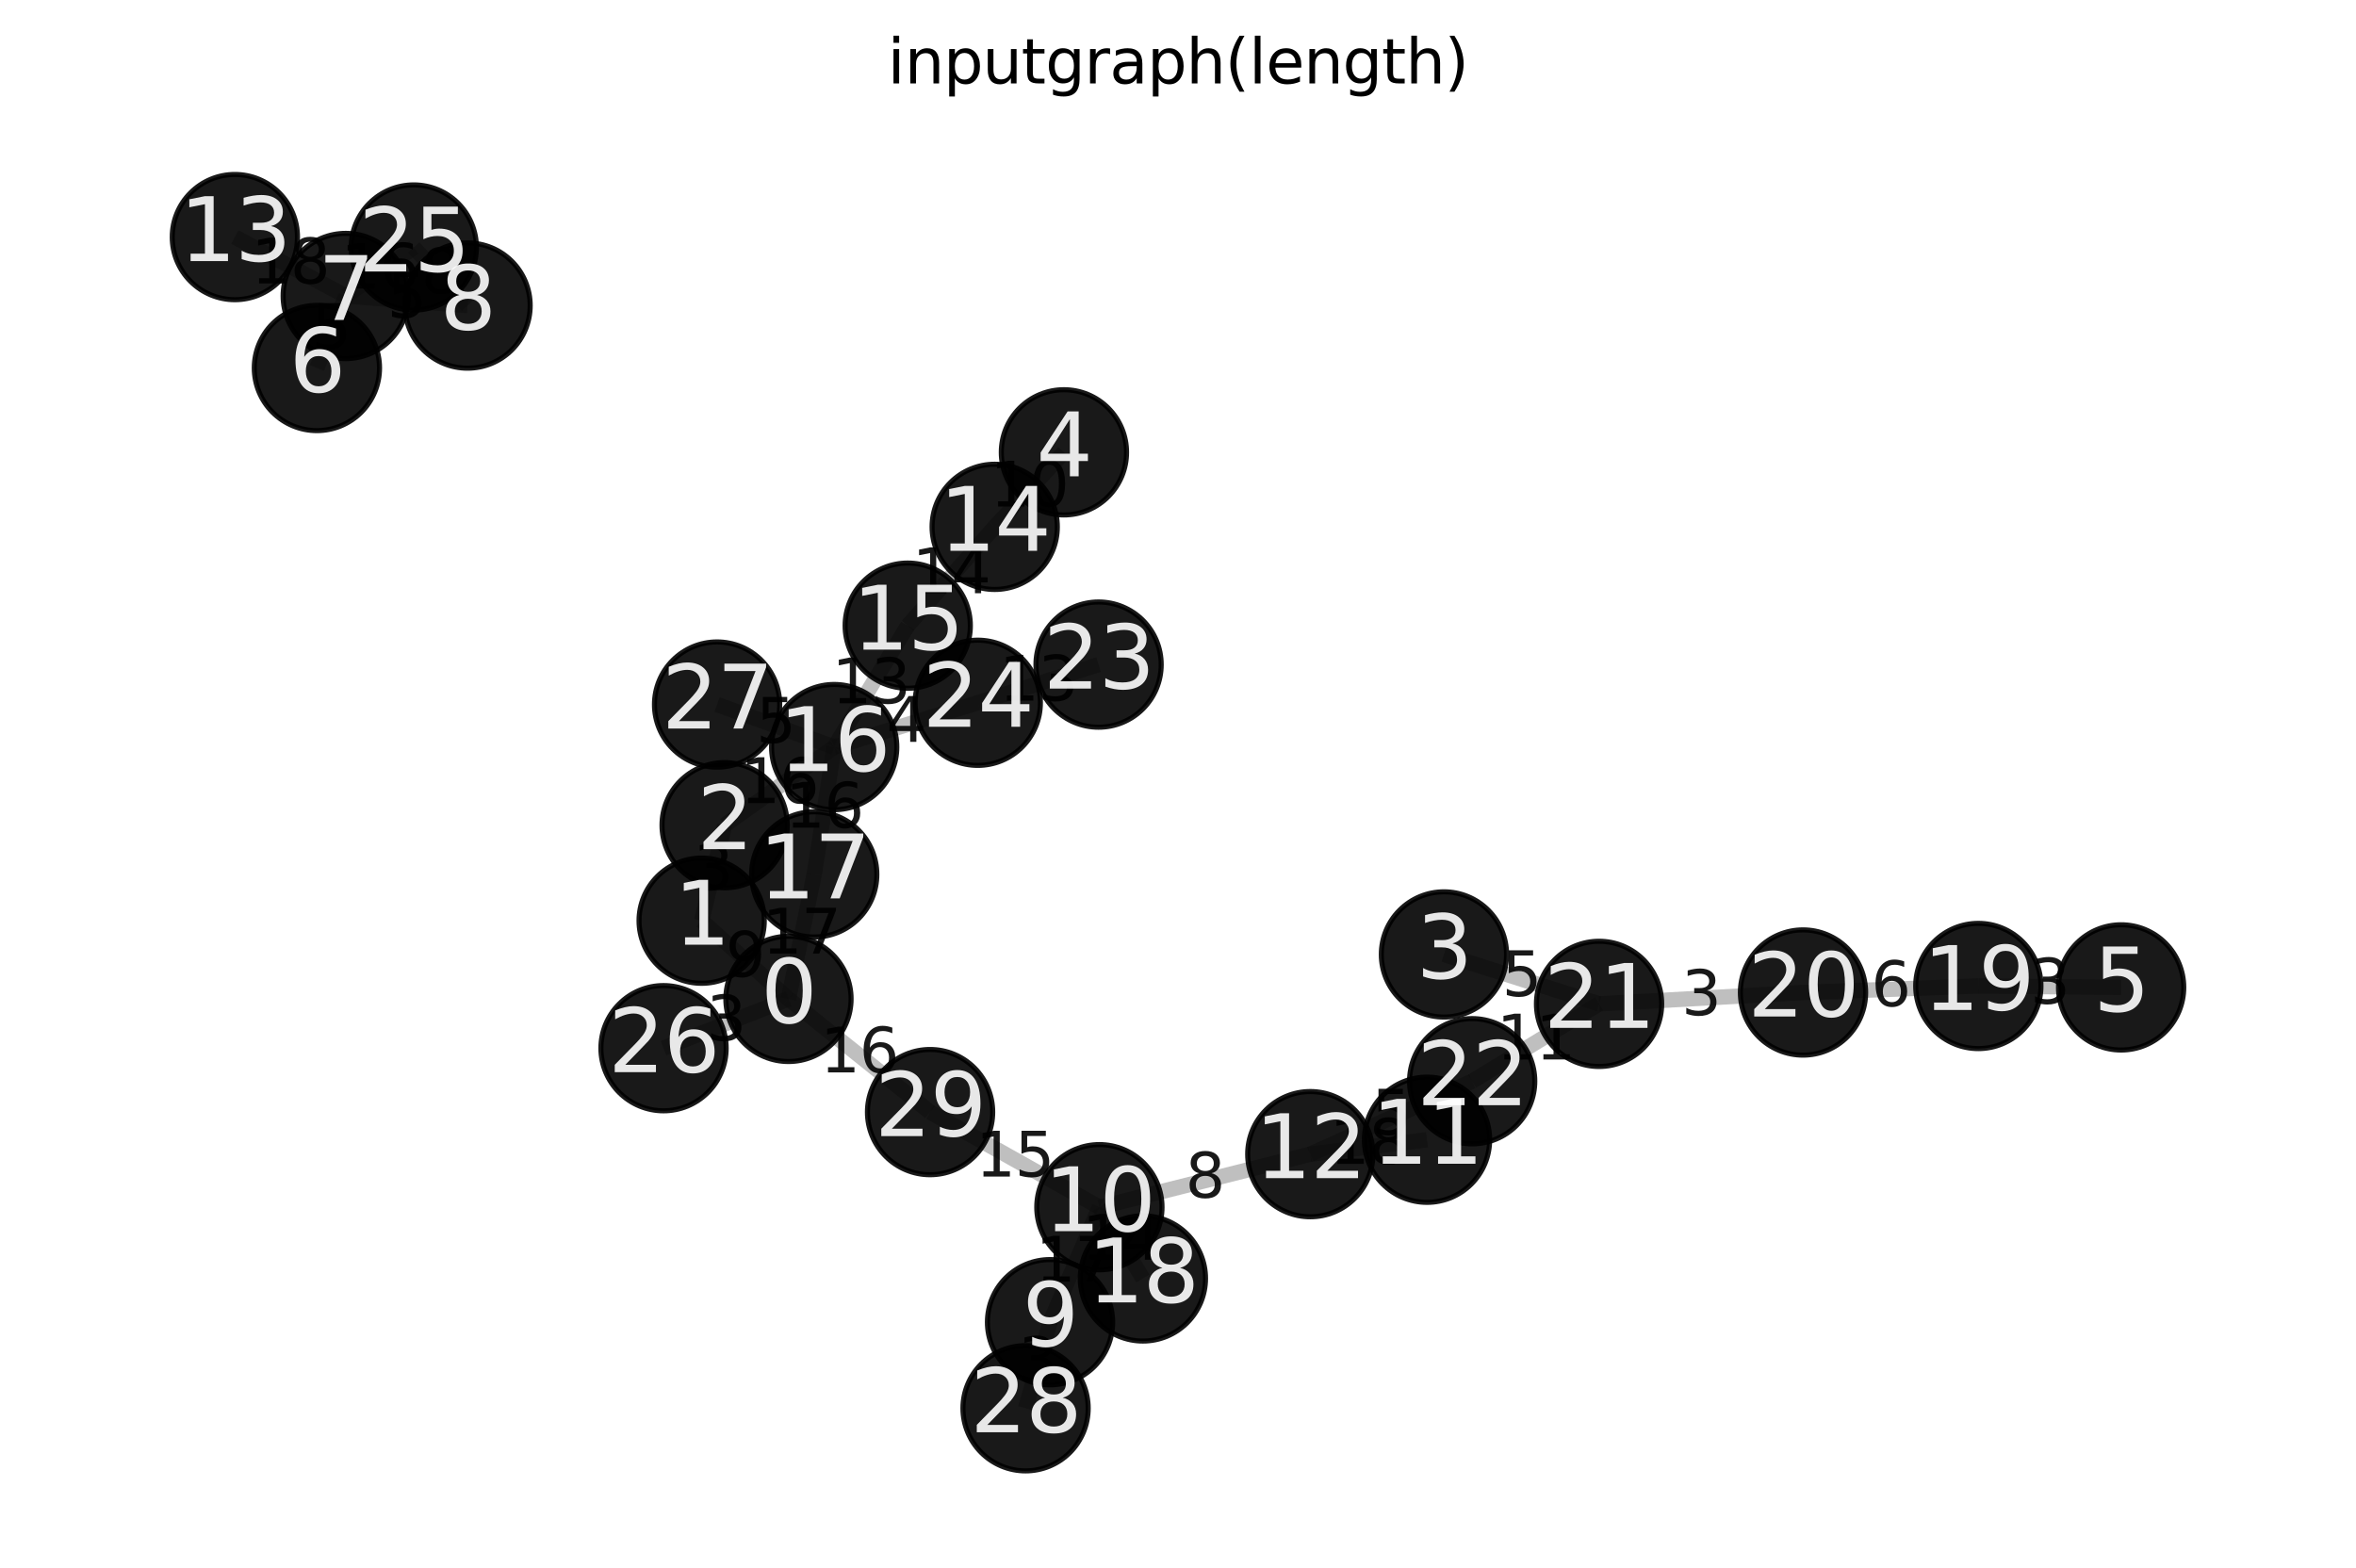 <?xml version="1.0" encoding="utf-8" standalone="no"?>
<!DOCTYPE svg PUBLIC "-//W3C//DTD SVG 1.1//EN"
  "http://www.w3.org/Graphics/SVG/1.1/DTD/svg11.dtd">
<svg xmlns:xlink="http://www.w3.org/1999/xlink" width="460.8pt" height="306.718pt" viewBox="0 0 460.8 306.718" xmlns="http://www.w3.org/2000/svg" version="1.1">
 <defs>
  <style type="text/css">*{stroke-linejoin: round; stroke-linecap: butt}</style>
 </defs>
 <g id="figure_1">
  <g id="patch_1">
   <path d="M 0 306.718 
L 460.8 306.718 
L 460.8 0 
L 0 0 
z
" style="fill: #ffffff"/>
  </g>
  <g id="axes_1">
   <g id="patch_2">
    <path d="M 7.2 299.518 
L 453.6 299.518 
L 453.6 22.318 
L 7.2 22.318 
z
" style="fill: #ffffff"/>
   </g>
   <g id="LineCollection_1">
    <path d="M 154.213 195.39 
L 137.235 180.091 
" clip-path="url(#pe2d3520a15)" style="fill: none; stroke: #808080; stroke-opacity: 0.5; stroke-width: 3"/>
    <path d="M 154.213 195.39 
L 181.909 217.533 
" clip-path="url(#pe2d3520a15)" style="fill: none; stroke: #808080; stroke-opacity: 0.5; stroke-width: 3"/>
    <path d="M 154.213 195.39 
L 159.249 171.038 
" clip-path="url(#pe2d3520a15)" style="fill: none; stroke: #808080; stroke-opacity: 0.5; stroke-width: 3"/>
    <path d="M 154.213 195.39 
L 129.778 205.031 
" clip-path="url(#pe2d3520a15)" style="fill: none; stroke: #808080; stroke-opacity: 0.5; stroke-width: 3"/>
    <path d="M 137.235 180.091 
L 141.728 161.411 
" clip-path="url(#pe2d3520a15)" style="fill: none; stroke: #808080; stroke-opacity: 0.5; stroke-width: 3"/>
    <path d="M 141.728 161.411 
L 163.153 146.131 
" clip-path="url(#pe2d3520a15)" style="fill: none; stroke: #808080; stroke-opacity: 0.5; stroke-width: 3"/>
    <path d="M 282.416 186.692 
L 312.754 196.362 
" clip-path="url(#pe2d3520a15)" style="fill: none; stroke: #808080; stroke-opacity: 0.5; stroke-width: 3"/>
    <path d="M 208.089 88.477 
L 194.55 103.054 
" clip-path="url(#pe2d3520a15)" style="fill: none; stroke: #808080; stroke-opacity: 0.5; stroke-width: 3"/>
    <path d="M 414.863 193.14 
L 386.932 192.863 
" clip-path="url(#pe2d3520a15)" style="fill: none; stroke: #808080; stroke-opacity: 0.5; stroke-width: 3"/>
    <path d="M 61.982 71.983 
L 67.624 57.895 
" clip-path="url(#pe2d3520a15)" style="fill: none; stroke: #808080; stroke-opacity: 0.5; stroke-width: 3"/>
    <path d="M 67.624 57.895 
L 91.449 59.77 
" clip-path="url(#pe2d3520a15)" style="fill: none; stroke: #808080; stroke-opacity: 0.5; stroke-width: 3"/>
    <path d="M 67.624 57.895 
L 45.937 46.373 
" clip-path="url(#pe2d3520a15)" style="fill: none; stroke: #808080; stroke-opacity: 0.5; stroke-width: 3"/>
    <path d="M 67.624 57.895 
L 80.93 48.414 
" clip-path="url(#pe2d3520a15)" style="fill: none; stroke: #808080; stroke-opacity: 0.5; stroke-width: 3"/>
    <path d="M 91.449 59.77 
L 80.93 48.414 
" clip-path="url(#pe2d3520a15)" style="fill: none; stroke: #808080; stroke-opacity: 0.5; stroke-width: 3"/>
    <path d="M 205.373 258.628 
L 215.025 236.134 
" clip-path="url(#pe2d3520a15)" style="fill: none; stroke: #808080; stroke-opacity: 0.5; stroke-width: 3"/>
    <path d="M 205.373 258.628 
L 200.586 275.464 
" clip-path="url(#pe2d3520a15)" style="fill: none; stroke: #808080; stroke-opacity: 0.5; stroke-width: 3"/>
    <path d="M 215.025 236.134 
L 181.909 217.533 
" clip-path="url(#pe2d3520a15)" style="fill: none; stroke: #808080; stroke-opacity: 0.5; stroke-width: 3"/>
    <path d="M 215.025 236.134 
L 256.277 225.759 
" clip-path="url(#pe2d3520a15)" style="fill: none; stroke: #808080; stroke-opacity: 0.5; stroke-width: 3"/>
    <path d="M 215.025 236.134 
L 223.535 250.066 
" clip-path="url(#pe2d3520a15)" style="fill: none; stroke: #808080; stroke-opacity: 0.5; stroke-width: 3"/>
    <path d="M 279.106 222.939 
L 256.277 225.759 
" clip-path="url(#pe2d3520a15)" style="fill: none; stroke: #808080; stroke-opacity: 0.5; stroke-width: 3"/>
    <path d="M 256.277 225.759 
L 287.933 211.493 
" clip-path="url(#pe2d3520a15)" style="fill: none; stroke: #808080; stroke-opacity: 0.5; stroke-width: 3"/>
    <path d="M 194.55 103.054 
L 177.54 122.383 
" clip-path="url(#pe2d3520a15)" style="fill: none; stroke: #808080; stroke-opacity: 0.5; stroke-width: 3"/>
    <path d="M 177.54 122.383 
L 163.153 146.131 
" clip-path="url(#pe2d3520a15)" style="fill: none; stroke: #808080; stroke-opacity: 0.5; stroke-width: 3"/>
    <path d="M 163.153 146.131 
L 159.249 171.038 
" clip-path="url(#pe2d3520a15)" style="fill: none; stroke: #808080; stroke-opacity: 0.5; stroke-width: 3"/>
    <path d="M 163.153 146.131 
L 191.238 137.468 
" clip-path="url(#pe2d3520a15)" style="fill: none; stroke: #808080; stroke-opacity: 0.5; stroke-width: 3"/>
    <path d="M 163.153 146.131 
L 140.252 137.812 
" clip-path="url(#pe2d3520a15)" style="fill: none; stroke: #808080; stroke-opacity: 0.5; stroke-width: 3"/>
    <path d="M 386.932 192.863 
L 352.643 194.139 
" clip-path="url(#pe2d3520a15)" style="fill: none; stroke: #808080; stroke-opacity: 0.5; stroke-width: 3"/>
    <path d="M 352.643 194.139 
L 312.754 196.362 
" clip-path="url(#pe2d3520a15)" style="fill: none; stroke: #808080; stroke-opacity: 0.5; stroke-width: 3"/>
    <path d="M 312.754 196.362 
L 287.933 211.493 
" clip-path="url(#pe2d3520a15)" style="fill: none; stroke: #808080; stroke-opacity: 0.5; stroke-width: 3"/>
    <path d="M 214.867 129.999 
L 191.238 137.468 
" clip-path="url(#pe2d3520a15)" style="fill: none; stroke: #808080; stroke-opacity: 0.5; stroke-width: 3"/>
   </g>
   <g id="text_1">
    <g id="patch_3">
     <path d="M 137.946 197.507 
L 153.501 197.507 
L 153.501 177.973 
L 137.946 177.973 
L 137.946 197.507 
z
" clip-path="url(#pe2d3520a15)" style="fill: none"/>
    </g>
    <g clip-path="url(#pe2d3520a15)">
     <!-- 9 -->
     <g style="opacity: 0.9" transform="translate(141.906 191.051) scale(0.12 -0.12)">
      <defs>
       <path id="DejaVuSans-39" d="M 703 97 
L 703 672 
Q 941 559 1184 500 
Q 1428 441 1663 441 
Q 2288 441 2617 861 
Q 2947 1281 2994 2138 
Q 2813 1869 2534 1725 
Q 2256 1581 1919 1581 
Q 1219 1581 811 2004 
Q 403 2428 403 3163 
Q 403 3881 828 4315 
Q 1253 4750 1959 4750 
Q 2769 4750 3195 4129 
Q 3622 3509 3622 2328 
Q 3622 1225 3098 567 
Q 2575 -91 1691 -91 
Q 1453 -91 1209 -44 
Q 966 3 703 97 
z
M 1959 2075 
Q 2384 2075 2632 2365 
Q 2881 2656 2881 3163 
Q 2881 3666 2632 3958 
Q 2384 4250 1959 4250 
Q 1534 4250 1286 3958 
Q 1038 3666 1038 3163 
Q 1038 2656 1286 2365 
Q 1534 2075 1959 2075 
z
" transform="scale(0.016)"/>
      </defs>
      <use xlink:href="#DejaVuSans-39"/>
     </g>
    </g>
   </g>
   <g id="text_2">
    <g id="patch_4">
     <path d="M 156.466 216.228 
L 179.656 216.228 
L 179.656 196.694 
L 156.466 196.694 
L 156.466 216.228 
z
" clip-path="url(#pe2d3520a15)" style="fill: none"/>
    </g>
    <g clip-path="url(#pe2d3520a15)">
     <!-- 16 -->
     <g style="opacity: 0.9" transform="translate(160.426 209.772) scale(0.12 -0.12)">
      <defs>
       <path id="DejaVuSans-31" d="M 794 531 
L 1825 531 
L 1825 4091 
L 703 3866 
L 703 4441 
L 1819 4666 
L 2450 4666 
L 2450 531 
L 3481 531 
L 3481 0 
L 794 0 
L 794 531 
z
" transform="scale(0.016)"/>
       <path id="DejaVuSans-36" d="M 2113 2584 
Q 1688 2584 1439 2293 
Q 1191 2003 1191 1497 
Q 1191 994 1439 701 
Q 1688 409 2113 409 
Q 2538 409 2786 701 
Q 3034 994 3034 1497 
Q 3034 2003 2786 2293 
Q 2538 2584 2113 2584 
z
M 3366 4563 
L 3366 3988 
Q 3128 4100 2886 4159 
Q 2644 4219 2406 4219 
Q 1781 4219 1451 3797 
Q 1122 3375 1075 2522 
Q 1259 2794 1537 2939 
Q 1816 3084 2150 3084 
Q 2853 3084 3261 2657 
Q 3669 2231 3669 1497 
Q 3669 778 3244 343 
Q 2819 -91 2113 -91 
Q 1303 -91 875 529 
Q 447 1150 447 2328 
Q 447 3434 972 4092 
Q 1497 4750 2381 4750 
Q 2619 4750 2861 4703 
Q 3103 4656 3366 4563 
z
" transform="scale(0.016)"/>
      </defs>
      <use xlink:href="#DejaVuSans-31"/>
      <use xlink:href="#DejaVuSans-36" x="63.623"/>
     </g>
    </g>
   </g>
   <g id="text_3">
    <g id="patch_5">
     <path d="M 145.136 192.981 
L 168.326 192.981 
L 168.326 173.447 
L 145.136 173.447 
L 145.136 192.981 
z
" clip-path="url(#pe2d3520a15)" style="fill: none"/>
    </g>
    <g clip-path="url(#pe2d3520a15)">
     <!-- 17 -->
     <g style="opacity: 0.9" transform="translate(149.096 186.525) scale(0.12 -0.12)">
      <defs>
       <path id="DejaVuSans-37" d="M 525 4666 
L 3525 4666 
L 3525 4397 
L 1831 0 
L 1172 0 
L 2766 4134 
L 525 4134 
L 525 4666 
z
" transform="scale(0.016)"/>
      </defs>
      <use xlink:href="#DejaVuSans-31"/>
      <use xlink:href="#DejaVuSans-37" x="63.623"/>
     </g>
    </g>
   </g>
   <g id="text_4">
    <g id="patch_6">
     <path d="M 134.218 209.977 
L 149.773 209.977 
L 149.773 190.443 
L 134.218 190.443 
L 134.218 209.977 
z
" clip-path="url(#pe2d3520a15)" style="fill: none"/>
    </g>
    <g clip-path="url(#pe2d3520a15)">
     <!-- 3 -->
     <g style="opacity: 0.9" transform="translate(138.178 203.521) scale(0.12 -0.12)">
      <defs>
       <path id="DejaVuSans-33" d="M 2597 2516 
Q 3050 2419 3304 2112 
Q 3559 1806 3559 1356 
Q 3559 666 3084 287 
Q 2609 -91 1734 -91 
Q 1441 -91 1130 -33 
Q 819 25 488 141 
L 488 750 
Q 750 597 1062 519 
Q 1375 441 1716 441 
Q 2309 441 2620 675 
Q 2931 909 2931 1356 
Q 2931 1769 2642 2001 
Q 2353 2234 1838 2234 
L 1294 2234 
L 1294 2753 
L 1863 2753 
Q 2328 2753 2575 2939 
Q 2822 3125 2822 3475 
Q 2822 3834 2567 4026 
Q 2313 4219 1838 4219 
Q 1578 4219 1281 4162 
Q 984 4106 628 3988 
L 628 4550 
Q 988 4650 1302 4700 
Q 1616 4750 1894 4750 
Q 2613 4750 3031 4423 
Q 3450 4097 3450 3541 
Q 3450 3153 3228 2886 
Q 3006 2619 2597 2516 
z
" transform="scale(0.016)"/>
      </defs>
      <use xlink:href="#DejaVuSans-33"/>
     </g>
    </g>
   </g>
   <g id="text_5">
    <g id="patch_7">
     <path d="M 131.704 180.518 
L 147.259 180.518 
L 147.259 160.984 
L 131.704 160.984 
L 131.704 180.518 
z
" clip-path="url(#pe2d3520a15)" style="fill: none"/>
    </g>
    <g clip-path="url(#pe2d3520a15)">
     <!-- 3 -->
     <g style="opacity: 0.9" transform="translate(135.664 174.062) scale(0.12 -0.12)">
      <use xlink:href="#DejaVuSans-33"/>
     </g>
    </g>
   </g>
   <g id="text_6">
    <g id="patch_8">
     <path d="M 140.846 163.538 
L 164.036 163.538 
L 164.036 144.004 
L 140.846 144.004 
L 140.846 163.538 
z
" clip-path="url(#pe2d3520a15)" style="fill: none"/>
    </g>
    <g clip-path="url(#pe2d3520a15)">
     <!-- 16 -->
     <g style="opacity: 0.9" transform="translate(144.806 157.082) scale(0.12 -0.12)">
      <use xlink:href="#DejaVuSans-31"/>
      <use xlink:href="#DejaVuSans-36" x="63.623"/>
     </g>
    </g>
   </g>
   <g id="text_7">
    <g id="patch_9">
     <path d="M 289.808 201.294 
L 305.363 201.294 
L 305.363 181.76 
L 289.808 181.76 
L 289.808 201.294 
z
" clip-path="url(#pe2d3520a15)" style="fill: none"/>
    </g>
    <g clip-path="url(#pe2d3520a15)">
     <!-- 5 -->
     <g style="opacity: 0.9" transform="translate(293.768 194.838) scale(0.12 -0.12)">
      <defs>
       <path id="DejaVuSans-35" d="M 691 4666 
L 3169 4666 
L 3169 4134 
L 1269 4134 
L 1269 2991 
Q 1406 3038 1543 3061 
Q 1681 3084 1819 3084 
Q 2600 3084 3056 2656 
Q 3513 2228 3513 1497 
Q 3513 744 3044 326 
Q 2575 -91 1722 -91 
Q 1428 -91 1123 -41 
Q 819 9 494 109 
L 494 744 
Q 775 591 1075 516 
Q 1375 441 1709 441 
Q 2250 441 2565 725 
Q 2881 1009 2881 1497 
Q 2881 1984 2565 2268 
Q 2250 2553 1709 2553 
Q 1456 2553 1204 2497 
Q 953 2441 691 2322 
L 691 4666 
z
" transform="scale(0.016)"/>
      </defs>
      <use xlink:href="#DejaVuSans-35"/>
     </g>
    </g>
   </g>
   <g id="text_8">
    <g id="patch_10">
     <path d="M 189.725 105.532 
L 212.915 105.532 
L 212.915 85.999 
L 189.725 85.999 
L 189.725 105.532 
z
" clip-path="url(#pe2d3520a15)" style="fill: none"/>
    </g>
    <g clip-path="url(#pe2d3520a15)">
     <!-- 10 -->
     <g style="opacity: 0.9" transform="translate(193.685 99.077) scale(0.12 -0.12)">
      <defs>
       <path id="DejaVuSans-30" d="M 2034 4250 
Q 1547 4250 1301 3770 
Q 1056 3291 1056 2328 
Q 1056 1369 1301 889 
Q 1547 409 2034 409 
Q 2525 409 2770 889 
Q 3016 1369 3016 2328 
Q 3016 3291 2770 3770 
Q 2525 4250 2034 4250 
z
M 2034 4750 
Q 2819 4750 3233 4129 
Q 3647 3509 3647 2328 
Q 3647 1150 3233 529 
Q 2819 -91 2034 -91 
Q 1250 -91 836 529 
Q 422 1150 422 2328 
Q 422 3509 836 4129 
Q 1250 4750 2034 4750 
z
" transform="scale(0.016)"/>
      </defs>
      <use xlink:href="#DejaVuSans-31"/>
      <use xlink:href="#DejaVuSans-30" x="63.623"/>
     </g>
    </g>
   </g>
   <g id="text_9">
    <g id="patch_11">
     <path d="M 393.12 202.768 
L 408.675 202.768 
L 408.675 183.234 
L 393.12 183.234 
L 393.12 202.768 
z
" clip-path="url(#pe2d3520a15)" style="fill: none"/>
    </g>
    <g clip-path="url(#pe2d3520a15)">
     <!-- 3 -->
     <g style="opacity: 0.9" transform="translate(397.08 196.313) scale(0.12 -0.12)">
      <use xlink:href="#DejaVuSans-33"/>
     </g>
    </g>
   </g>
   <g id="text_10">
    <g id="patch_12">
     <path d="M 57.026 74.706 
L 72.581 74.706 
L 72.581 55.172 
L 57.026 55.172 
L 57.026 74.706 
z
" clip-path="url(#pe2d3520a15)" style="fill: none"/>
    </g>
    <g clip-path="url(#pe2d3520a15)">
     <!-- 5 -->
     <g style="opacity: 0.9" transform="translate(60.986 68.25) scale(0.12 -0.12)">
      <use xlink:href="#DejaVuSans-35"/>
     </g>
    </g>
   </g>
   <g id="text_11">
    <g id="patch_13">
     <path d="M 71.759 68.6 
L 87.314 68.6 
L 87.314 49.066 
L 71.759 49.066 
L 71.759 68.6 
z
" clip-path="url(#pe2d3520a15)" style="fill: none"/>
    </g>
    <g clip-path="url(#pe2d3520a15)">
     <!-- 5 -->
     <g style="opacity: 0.9" transform="translate(75.719 62.144) scale(0.12 -0.12)">
      <use xlink:href="#DejaVuSans-35"/>
     </g>
    </g>
   </g>
   <g id="text_12">
    <g id="patch_14">
     <path d="M 45.186 61.901 
L 68.376 61.901 
L 68.376 42.367 
L 45.186 42.367 
L 45.186 61.901 
z
" clip-path="url(#pe2d3520a15)" style="fill: none"/>
    </g>
    <g clip-path="url(#pe2d3520a15)">
     <!-- 18 -->
     <g style="opacity: 0.9" transform="translate(49.146 55.445) scale(0.12 -0.12)">
      <defs>
       <path id="DejaVuSans-38" d="M 2034 2216 
Q 1584 2216 1326 1975 
Q 1069 1734 1069 1313 
Q 1069 891 1326 650 
Q 1584 409 2034 409 
Q 2484 409 2743 651 
Q 3003 894 3003 1313 
Q 3003 1734 2745 1975 
Q 2488 2216 2034 2216 
z
M 1403 2484 
Q 997 2584 770 2862 
Q 544 3141 544 3541 
Q 544 4100 942 4425 
Q 1341 4750 2034 4750 
Q 2731 4750 3128 4425 
Q 3525 4100 3525 3541 
Q 3525 3141 3298 2862 
Q 3072 2584 2669 2484 
Q 3125 2378 3379 2068 
Q 3634 1759 3634 1313 
Q 3634 634 3220 271 
Q 2806 -91 2034 -91 
Q 1263 -91 848 271 
Q 434 634 434 1313 
Q 434 1759 690 2068 
Q 947 2378 1403 2484 
z
M 1172 3481 
Q 1172 3119 1398 2916 
Q 1625 2713 2034 2713 
Q 2441 2713 2670 2916 
Q 2900 3119 2900 3481 
Q 2900 3844 2670 4047 
Q 2441 4250 2034 4250 
Q 1625 4250 1398 4047 
Q 1172 3844 1172 3481 
z
" transform="scale(0.016)"/>
      </defs>
      <use xlink:href="#DejaVuSans-31"/>
      <use xlink:href="#DejaVuSans-38" x="63.623"/>
     </g>
    </g>
   </g>
   <g id="text_13">
    <g id="patch_15">
     <path d="M 62.682 62.921 
L 85.872 62.921 
L 85.872 43.388 
L 62.682 43.388 
L 62.682 62.921 
z
" clip-path="url(#pe2d3520a15)" style="fill: none"/>
    </g>
    <g clip-path="url(#pe2d3520a15)">
     <!-- 16 -->
     <g style="opacity: 0.9" transform="translate(66.642 56.466) scale(0.12 -0.12)">
      <use xlink:href="#DejaVuSans-31"/>
      <use xlink:href="#DejaVuSans-36" x="63.623"/>
     </g>
    </g>
   </g>
   <g id="text_14">
    <g id="patch_16">
     <path d="M 78.412 63.859 
L 93.967 63.859 
L 93.967 44.325 
L 78.412 44.325 
L 78.412 63.859 
z
" clip-path="url(#pe2d3520a15)" style="fill: none"/>
    </g>
    <g clip-path="url(#pe2d3520a15)">
     <!-- 8 -->
     <g style="opacity: 0.9" transform="translate(82.372 57.403) scale(0.12 -0.12)">
      <use xlink:href="#DejaVuSans-38"/>
     </g>
    </g>
   </g>
   <g id="text_15">
    <g id="patch_17">
     <path d="M 198.604 257.148 
L 221.794 257.148 
L 221.794 237.614 
L 198.604 237.614 
L 198.604 257.148 
z
" clip-path="url(#pe2d3520a15)" style="fill: none"/>
    </g>
    <g clip-path="url(#pe2d3520a15)">
     <!-- 17 -->
     <g style="opacity: 0.9" transform="translate(202.564 250.692) scale(0.12 -0.12)">
      <use xlink:href="#DejaVuSans-31"/>
      <use xlink:href="#DejaVuSans-37" x="63.623"/>
     </g>
    </g>
   </g>
   <g id="text_16">
    <g id="patch_18">
     <path d="M 195.202 276.812 
L 210.757 276.812 
L 210.757 257.279 
L 195.202 257.279 
L 195.202 276.812 
z
" clip-path="url(#pe2d3520a15)" style="fill: none"/>
    </g>
    <g clip-path="url(#pe2d3520a15)">
     <!-- 3 -->
     <g style="opacity: 0.9" transform="translate(199.162 270.357) scale(0.12 -0.12)">
      <use xlink:href="#DejaVuSans-33"/>
     </g>
    </g>
   </g>
   <g id="text_17">
    <g id="patch_19">
     <path d="M 186.872 236.6 
L 210.062 236.6 
L 210.062 217.067 
L 186.872 217.067 
L 186.872 236.6 
z
" clip-path="url(#pe2d3520a15)" style="fill: none"/>
    </g>
    <g clip-path="url(#pe2d3520a15)">
     <!-- 15 -->
     <g style="opacity: 0.9" transform="translate(190.832 230.145) scale(0.12 -0.12)">
      <use xlink:href="#DejaVuSans-31"/>
      <use xlink:href="#DejaVuSans-35" x="63.623"/>
     </g>
    </g>
   </g>
   <g id="text_18">
    <g id="patch_20">
     <path d="M 227.873 240.713 
L 243.428 240.713 
L 243.428 221.18 
L 227.873 221.18 
L 227.873 240.713 
z
" clip-path="url(#pe2d3520a15)" style="fill: none"/>
    </g>
    <g clip-path="url(#pe2d3520a15)">
     <!-- 8 -->
     <g style="opacity: 0.9" transform="translate(231.833 234.258) scale(0.12 -0.12)">
      <use xlink:href="#DejaVuSans-38"/>
     </g>
    </g>
   </g>
   <g id="text_19">
    <g id="patch_21">
     <path d="M 207.685 252.867 
L 230.875 252.867 
L 230.875 233.333 
L 207.685 233.333 
L 207.685 252.867 
z
" clip-path="url(#pe2d3520a15)" style="fill: none"/>
    </g>
    <g clip-path="url(#pe2d3520a15)">
     <!-- 14 -->
     <g style="opacity: 0.9" transform="translate(211.645 246.412) scale(0.12 -0.12)">
      <defs>
       <path id="DejaVuSans-34" d="M 2419 4116 
L 825 1625 
L 2419 1625 
L 2419 4116 
z
M 2253 4666 
L 3047 4666 
L 3047 1625 
L 3713 1625 
L 3713 1100 
L 3047 1100 
L 3047 0 
L 2419 0 
L 2419 1100 
L 313 1100 
L 313 1709 
L 2253 4666 
z
" transform="scale(0.016)"/>
      </defs>
      <use xlink:href="#DejaVuSans-31"/>
      <use xlink:href="#DejaVuSans-34" x="63.623"/>
     </g>
    </g>
   </g>
   <g id="text_20">
    <g id="patch_22">
     <path d="M 256.097 234.116 
L 279.287 234.116 
L 279.287 214.582 
L 256.097 214.582 
L 256.097 234.116 
z
" clip-path="url(#pe2d3520a15)" style="fill: none"/>
    </g>
    <g clip-path="url(#pe2d3520a15)">
     <!-- 18 -->
     <g style="opacity: 0.9" transform="translate(260.057 227.66) scale(0.12 -0.12)">
      <use xlink:href="#DejaVuSans-31"/>
      <use xlink:href="#DejaVuSans-38" x="63.623"/>
     </g>
    </g>
   </g>
   <g id="text_21">
    <g id="patch_23">
     <path d="M 264.328 228.393 
L 279.883 228.393 
L 279.883 208.859 
L 264.328 208.859 
L 264.328 228.393 
z
" clip-path="url(#pe2d3520a15)" style="fill: none"/>
    </g>
    <g clip-path="url(#pe2d3520a15)">
     <!-- 5 -->
     <g style="opacity: 0.9" transform="translate(268.288 221.937) scale(0.12 -0.12)">
      <use xlink:href="#DejaVuSans-35"/>
     </g>
    </g>
   </g>
   <g id="text_22">
    <g id="patch_24">
     <path d="M 174.45 122.486 
L 197.64 122.486 
L 197.64 102.952 
L 174.45 102.952 
L 174.45 122.486 
z
" clip-path="url(#pe2d3520a15)" style="fill: none"/>
    </g>
    <g clip-path="url(#pe2d3520a15)">
     <!-- 14 -->
     <g style="opacity: 0.9" transform="translate(178.41 116.03) scale(0.12 -0.12)">
      <use xlink:href="#DejaVuSans-31"/>
      <use xlink:href="#DejaVuSans-34" x="63.623"/>
     </g>
    </g>
   </g>
   <g id="text_23">
    <g id="patch_25">
     <path d="M 158.751 144.024 
L 181.941 144.024 
L 181.941 124.49 
L 158.751 124.49 
L 158.751 144.024 
z
" clip-path="url(#pe2d3520a15)" style="fill: none"/>
    </g>
    <g clip-path="url(#pe2d3520a15)">
     <!-- 13 -->
     <g style="opacity: 0.9" transform="translate(162.711 137.568) scale(0.12 -0.12)">
      <use xlink:href="#DejaVuSans-31"/>
      <use xlink:href="#DejaVuSans-33" x="63.623"/>
     </g>
    </g>
   </g>
   <g id="text_24">
    <g id="patch_26">
     <path d="M 149.606 168.351 
L 172.796 168.351 
L 172.796 148.818 
L 149.606 148.818 
L 149.606 168.351 
z
" clip-path="url(#pe2d3520a15)" style="fill: none"/>
    </g>
    <g clip-path="url(#pe2d3520a15)">
     <!-- 16 -->
     <g style="opacity: 0.9" transform="translate(153.566 161.896) scale(0.12 -0.12)">
      <use xlink:href="#DejaVuSans-31"/>
      <use xlink:href="#DejaVuSans-36" x="63.623"/>
     </g>
    </g>
   </g>
   <g id="text_25">
    <g id="patch_27">
     <path d="M 169.418 151.566 
L 184.973 151.566 
L 184.973 132.032 
L 169.418 132.032 
L 169.418 151.566 
z
" clip-path="url(#pe2d3520a15)" style="fill: none"/>
    </g>
    <g clip-path="url(#pe2d3520a15)">
     <!-- 4 -->
     <g style="opacity: 0.9" transform="translate(173.378 145.111) scale(0.12 -0.12)">
      <use xlink:href="#DejaVuSans-34"/>
     </g>
    </g>
   </g>
   <g id="text_26">
    <g id="patch_28">
     <path d="M 143.925 151.738 
L 159.48 151.738 
L 159.48 132.204 
L 143.925 132.204 
L 143.925 151.738 
z
" clip-path="url(#pe2d3520a15)" style="fill: none"/>
    </g>
    <g clip-path="url(#pe2d3520a15)">
     <!-- 5 -->
     <g style="opacity: 0.9" transform="translate(147.885 145.283) scale(0.12 -0.12)">
      <use xlink:href="#DejaVuSans-35"/>
     </g>
    </g>
   </g>
   <g id="text_27">
    <g id="patch_29">
     <path d="M 362.01 203.268 
L 377.565 203.268 
L 377.565 183.734 
L 362.01 183.734 
L 362.01 203.268 
z
" clip-path="url(#pe2d3520a15)" style="fill: none"/>
    </g>
    <g clip-path="url(#pe2d3520a15)">
     <!-- 6 -->
     <g style="opacity: 0.9" transform="translate(365.97 196.812) scale(0.12 -0.12)">
      <use xlink:href="#DejaVuSans-36"/>
     </g>
    </g>
   </g>
   <g id="text_28">
    <g id="patch_30">
     <path d="M 324.921 205.018 
L 340.476 205.018 
L 340.476 185.484 
L 324.921 185.484 
L 324.921 205.018 
z
" clip-path="url(#pe2d3520a15)" style="fill: none"/>
    </g>
    <g clip-path="url(#pe2d3520a15)">
     <!-- 3 -->
     <g style="opacity: 0.9" transform="translate(328.881 198.562) scale(0.12 -0.12)">
      <use xlink:href="#DejaVuSans-33"/>
     </g>
    </g>
   </g>
   <g id="text_29">
    <g id="patch_31">
     <path d="M 288.749 213.694 
L 311.939 213.694 
L 311.939 194.161 
L 288.749 194.161 
L 288.749 213.694 
z
" clip-path="url(#pe2d3520a15)" style="fill: none"/>
    </g>
    <g clip-path="url(#pe2d3520a15)">
     <!-- 11 -->
     <g style="opacity: 0.9" transform="translate(292.709 207.239) scale(0.12 -0.12)">
      <use xlink:href="#DejaVuSans-31"/>
      <use xlink:href="#DejaVuSans-31" x="63.623"/>
     </g>
    </g>
   </g>
   <g id="text_30">
    <g id="patch_32">
     <path d="M 191.458 143.5 
L 214.648 143.5 
L 214.648 123.966 
L 191.458 123.966 
L 191.458 143.5 
z
" clip-path="url(#pe2d3520a15)" style="fill: none"/>
    </g>
    <g clip-path="url(#pe2d3520a15)">
     <!-- 13 -->
     <g style="opacity: 0.9" transform="translate(195.418 137.044) scale(0.12 -0.12)">
      <use xlink:href="#DejaVuSans-31"/>
      <use xlink:href="#DejaVuSans-33" x="63.623"/>
     </g>
    </g>
   </g>
   <g id="matplotlib.axis_1">
    <g id="xtick_1"/>
    <g id="xtick_2"/>
    <g id="xtick_3"/>
    <g id="xtick_4"/>
    <g id="xtick_5"/>
    <g id="xtick_6"/>
    <g id="xtick_7"/>
    <g id="xtick_8"/>
   </g>
   <g id="matplotlib.axis_2">
    <g id="ytick_1"/>
    <g id="ytick_2"/>
    <g id="ytick_3"/>
    <g id="ytick_4"/>
    <g id="ytick_5"/>
    <g id="ytick_6"/>
    <g id="ytick_7"/>
    <g id="ytick_8"/>
    <g id="ytick_9"/>
   </g>
   <g id="PathCollection_1">
    <defs>
     <path id="C0_0_0adb2a5984" d="M 0 12.247 
C 3.248 12.247 6.364 10.957 8.66 8.66 
C 10.957 6.364 12.247 3.248 12.247 -0 
C 12.247 -3.248 10.957 -6.364 8.66 -8.66 
C 6.364 -10.957 3.248 -12.247 0 -12.247 
C -3.248 -12.247 -6.364 -10.957 -8.66 -8.66 
C -10.957 -6.364 -12.247 -3.248 -12.247 0 
C -12.247 3.248 -10.957 6.364 -8.66 8.66 
C -6.364 10.957 -3.248 12.247 0 12.247 
z
"/>
    </defs>
    <g clip-path="url(#pe2d3520a15)">
     <use xlink:href="#C0_0_0adb2a5984" x="154.213" y="195.39" style="fill-opacity: 0.9; stroke: #000000; stroke-opacity: 0.9"/>
    </g>
    <g clip-path="url(#pe2d3520a15)">
     <use xlink:href="#C0_0_0adb2a5984" x="137.235" y="180.091" style="fill-opacity: 0.9; stroke: #000000; stroke-opacity: 0.9"/>
    </g>
    <g clip-path="url(#pe2d3520a15)">
     <use xlink:href="#C0_0_0adb2a5984" x="141.728" y="161.411" style="fill-opacity: 0.9; stroke: #000000; stroke-opacity: 0.9"/>
    </g>
    <g clip-path="url(#pe2d3520a15)">
     <use xlink:href="#C0_0_0adb2a5984" x="282.416" y="186.692" style="fill-opacity: 0.9; stroke: #000000; stroke-opacity: 0.9"/>
    </g>
    <g clip-path="url(#pe2d3520a15)">
     <use xlink:href="#C0_0_0adb2a5984" x="208.089" y="88.477" style="fill-opacity: 0.9; stroke: #000000; stroke-opacity: 0.9"/>
    </g>
    <g clip-path="url(#pe2d3520a15)">
     <use xlink:href="#C0_0_0adb2a5984" x="414.863" y="193.14" style="fill-opacity: 0.9; stroke: #000000; stroke-opacity: 0.9"/>
    </g>
    <g clip-path="url(#pe2d3520a15)">
     <use xlink:href="#C0_0_0adb2a5984" x="61.982" y="71.983" style="fill-opacity: 0.9; stroke: #000000; stroke-opacity: 0.9"/>
    </g>
    <g clip-path="url(#pe2d3520a15)">
     <use xlink:href="#C0_0_0adb2a5984" x="67.624" y="57.895" style="fill-opacity: 0.9; stroke: #000000; stroke-opacity: 0.9"/>
    </g>
    <g clip-path="url(#pe2d3520a15)">
     <use xlink:href="#C0_0_0adb2a5984" x="91.449" y="59.77" style="fill-opacity: 0.9; stroke: #000000; stroke-opacity: 0.9"/>
    </g>
    <g clip-path="url(#pe2d3520a15)">
     <use xlink:href="#C0_0_0adb2a5984" x="205.373" y="258.628" style="fill-opacity: 0.9; stroke: #000000; stroke-opacity: 0.9"/>
    </g>
    <g clip-path="url(#pe2d3520a15)">
     <use xlink:href="#C0_0_0adb2a5984" x="215.025" y="236.134" style="fill-opacity: 0.9; stroke: #000000; stroke-opacity: 0.9"/>
    </g>
    <g clip-path="url(#pe2d3520a15)">
     <use xlink:href="#C0_0_0adb2a5984" x="279.106" y="222.939" style="fill-opacity: 0.9; stroke: #000000; stroke-opacity: 0.9"/>
    </g>
    <g clip-path="url(#pe2d3520a15)">
     <use xlink:href="#C0_0_0adb2a5984" x="256.277" y="225.759" style="fill-opacity: 0.9; stroke: #000000; stroke-opacity: 0.9"/>
    </g>
    <g clip-path="url(#pe2d3520a15)">
     <use xlink:href="#C0_0_0adb2a5984" x="45.937" y="46.373" style="fill-opacity: 0.9; stroke: #000000; stroke-opacity: 0.9"/>
    </g>
    <g clip-path="url(#pe2d3520a15)">
     <use xlink:href="#C0_0_0adb2a5984" x="194.55" y="103.054" style="fill-opacity: 0.9; stroke: #000000; stroke-opacity: 0.9"/>
    </g>
    <g clip-path="url(#pe2d3520a15)">
     <use xlink:href="#C0_0_0adb2a5984" x="177.54" y="122.383" style="fill-opacity: 0.9; stroke: #000000; stroke-opacity: 0.9"/>
    </g>
    <g clip-path="url(#pe2d3520a15)">
     <use xlink:href="#C0_0_0adb2a5984" x="163.153" y="146.131" style="fill-opacity: 0.9; stroke: #000000; stroke-opacity: 0.9"/>
    </g>
    <g clip-path="url(#pe2d3520a15)">
     <use xlink:href="#C0_0_0adb2a5984" x="159.249" y="171.038" style="fill-opacity: 0.9; stroke: #000000; stroke-opacity: 0.9"/>
    </g>
    <g clip-path="url(#pe2d3520a15)">
     <use xlink:href="#C0_0_0adb2a5984" x="223.535" y="250.066" style="fill-opacity: 0.9; stroke: #000000; stroke-opacity: 0.9"/>
    </g>
    <g clip-path="url(#pe2d3520a15)">
     <use xlink:href="#C0_0_0adb2a5984" x="386.932" y="192.863" style="fill-opacity: 0.9; stroke: #000000; stroke-opacity: 0.9"/>
    </g>
    <g clip-path="url(#pe2d3520a15)">
     <use xlink:href="#C0_0_0adb2a5984" x="352.643" y="194.139" style="fill-opacity: 0.9; stroke: #000000; stroke-opacity: 0.9"/>
    </g>
    <g clip-path="url(#pe2d3520a15)">
     <use xlink:href="#C0_0_0adb2a5984" x="312.754" y="196.362" style="fill-opacity: 0.9; stroke: #000000; stroke-opacity: 0.9"/>
    </g>
    <g clip-path="url(#pe2d3520a15)">
     <use xlink:href="#C0_0_0adb2a5984" x="287.933" y="211.493" style="fill-opacity: 0.9; stroke: #000000; stroke-opacity: 0.9"/>
    </g>
    <g clip-path="url(#pe2d3520a15)">
     <use xlink:href="#C0_0_0adb2a5984" x="214.867" y="129.999" style="fill-opacity: 0.9; stroke: #000000; stroke-opacity: 0.9"/>
    </g>
    <g clip-path="url(#pe2d3520a15)">
     <use xlink:href="#C0_0_0adb2a5984" x="191.238" y="137.468" style="fill-opacity: 0.9; stroke: #000000; stroke-opacity: 0.9"/>
    </g>
    <g clip-path="url(#pe2d3520a15)">
     <use xlink:href="#C0_0_0adb2a5984" x="80.93" y="48.414" style="fill-opacity: 0.9; stroke: #000000; stroke-opacity: 0.9"/>
    </g>
    <g clip-path="url(#pe2d3520a15)">
     <use xlink:href="#C0_0_0adb2a5984" x="129.778" y="205.031" style="fill-opacity: 0.9; stroke: #000000; stroke-opacity: 0.9"/>
    </g>
    <g clip-path="url(#pe2d3520a15)">
     <use xlink:href="#C0_0_0adb2a5984" x="140.252" y="137.812" style="fill-opacity: 0.9; stroke: #000000; stroke-opacity: 0.9"/>
    </g>
    <g clip-path="url(#pe2d3520a15)">
     <use xlink:href="#C0_0_0adb2a5984" x="200.586" y="275.464" style="fill-opacity: 0.9; stroke: #000000; stroke-opacity: 0.9"/>
    </g>
    <g clip-path="url(#pe2d3520a15)">
     <use xlink:href="#C0_0_0adb2a5984" x="181.909" y="217.533" style="fill-opacity: 0.9; stroke: #000000; stroke-opacity: 0.9"/>
    </g>
   </g>
   <g id="text_31">
    <g clip-path="url(#pe2d3520a15)">
     <!-- 0 -->
     <g style="fill: #ffffff; opacity: 0.9" transform="translate(148.804 200.081) scale(0.17 -0.17)">
      <use xlink:href="#DejaVuSans-30"/>
     </g>
    </g>
   </g>
   <g id="text_32">
    <g clip-path="url(#pe2d3520a15)">
     <!-- 1 -->
     <g style="fill: #ffffff; opacity: 0.9" transform="translate(131.827 184.782) scale(0.17 -0.17)">
      <use xlink:href="#DejaVuSans-31"/>
     </g>
    </g>
   </g>
   <g id="text_33">
    <g clip-path="url(#pe2d3520a15)">
     <!-- 2 -->
     <g style="fill: #ffffff; opacity: 0.9" transform="translate(136.32 166.102) scale(0.17 -0.17)">
      <defs>
       <path id="DejaVuSans-32" d="M 1228 531 
L 3431 531 
L 3431 0 
L 469 0 
L 469 531 
Q 828 903 1448 1529 
Q 2069 2156 2228 2338 
Q 2531 2678 2651 2914 
Q 2772 3150 2772 3378 
Q 2772 3750 2511 3984 
Q 2250 4219 1831 4219 
Q 1534 4219 1204 4116 
Q 875 4013 500 3803 
L 500 4441 
Q 881 4594 1212 4672 
Q 1544 4750 1819 4750 
Q 2544 4750 2975 4387 
Q 3406 4025 3406 3419 
Q 3406 3131 3298 2873 
Q 3191 2616 2906 2266 
Q 2828 2175 2409 1742 
Q 1991 1309 1228 531 
z
" transform="scale(0.016)"/>
      </defs>
      <use xlink:href="#DejaVuSans-32"/>
     </g>
    </g>
   </g>
   <g id="text_34">
    <g clip-path="url(#pe2d3520a15)">
     <!-- 3 -->
     <g style="fill: #ffffff; opacity: 0.9" transform="translate(277.008 191.383) scale(0.17 -0.17)">
      <use xlink:href="#DejaVuSans-33"/>
     </g>
    </g>
   </g>
   <g id="text_35">
    <g clip-path="url(#pe2d3520a15)">
     <!-- 4 -->
     <g style="fill: #ffffff; opacity: 0.9" transform="translate(202.681 93.168) scale(0.17 -0.17)">
      <use xlink:href="#DejaVuSans-34"/>
     </g>
    </g>
   </g>
   <g id="text_36">
    <g clip-path="url(#pe2d3520a15)">
     <!-- 5 -->
     <g style="fill: #ffffff; opacity: 0.9" transform="translate(409.455 197.83) scale(0.17 -0.17)">
      <use xlink:href="#DejaVuSans-35"/>
     </g>
    </g>
   </g>
   <g id="text_37">
    <g clip-path="url(#pe2d3520a15)">
     <!-- 6 -->
     <g style="fill: #ffffff; opacity: 0.9" transform="translate(56.574 76.674) scale(0.17 -0.17)">
      <use xlink:href="#DejaVuSans-36"/>
     </g>
    </g>
   </g>
   <g id="text_38">
    <g clip-path="url(#pe2d3520a15)">
     <!-- 7 -->
     <g style="fill: #ffffff; opacity: 0.9" transform="translate(62.216 62.586) scale(0.17 -0.17)">
      <use xlink:href="#DejaVuSans-37"/>
     </g>
    </g>
   </g>
   <g id="text_39">
    <g clip-path="url(#pe2d3520a15)">
     <!-- 8 -->
     <g style="fill: #ffffff; opacity: 0.9" transform="translate(86.041 64.461) scale(0.17 -0.17)">
      <use xlink:href="#DejaVuSans-38"/>
     </g>
    </g>
   </g>
   <g id="text_40">
    <g clip-path="url(#pe2d3520a15)">
     <!-- 9 -->
     <g style="fill: #ffffff; opacity: 0.9" transform="translate(199.965 263.318) scale(0.17 -0.17)">
      <use xlink:href="#DejaVuSans-39"/>
     </g>
    </g>
   </g>
   <g id="text_41">
    <g clip-path="url(#pe2d3520a15)">
     <!-- 10 -->
     <g style="fill: #ffffff; opacity: 0.9" transform="translate(204.208 240.825) scale(0.17 -0.17)">
      <use xlink:href="#DejaVuSans-31"/>
      <use xlink:href="#DejaVuSans-30" x="63.623"/>
     </g>
    </g>
   </g>
   <g id="text_42">
    <g clip-path="url(#pe2d3520a15)">
     <!-- 11 -->
     <g style="fill: #ffffff; opacity: 0.9" transform="translate(268.29 227.63) scale(0.17 -0.17)">
      <use xlink:href="#DejaVuSans-31"/>
      <use xlink:href="#DejaVuSans-31" x="63.623"/>
     </g>
    </g>
   </g>
   <g id="text_43">
    <g clip-path="url(#pe2d3520a15)">
     <!-- 12 -->
     <g style="fill: #ffffff; opacity: 0.9" transform="translate(245.461 230.45) scale(0.17 -0.17)">
      <use xlink:href="#DejaVuSans-31"/>
      <use xlink:href="#DejaVuSans-32" x="63.623"/>
     </g>
    </g>
   </g>
   <g id="text_44">
    <g clip-path="url(#pe2d3520a15)">
     <!-- 13 -->
     <g style="fill: #ffffff; opacity: 0.9" transform="translate(35.121 51.064) scale(0.17 -0.17)">
      <use xlink:href="#DejaVuSans-31"/>
      <use xlink:href="#DejaVuSans-33" x="63.623"/>
     </g>
    </g>
   </g>
   <g id="text_45">
    <g clip-path="url(#pe2d3520a15)">
     <!-- 14 -->
     <g style="fill: #ffffff; opacity: 0.9" transform="translate(183.734 107.745) scale(0.17 -0.17)">
      <use xlink:href="#DejaVuSans-31"/>
      <use xlink:href="#DejaVuSans-34" x="63.623"/>
     </g>
    </g>
   </g>
   <g id="text_46">
    <g clip-path="url(#pe2d3520a15)">
     <!-- 15 -->
     <g style="fill: #ffffff; opacity: 0.9" transform="translate(166.723 127.074) scale(0.17 -0.17)">
      <use xlink:href="#DejaVuSans-31"/>
      <use xlink:href="#DejaVuSans-35" x="63.623"/>
     </g>
    </g>
   </g>
   <g id="text_47">
    <g clip-path="url(#pe2d3520a15)">
     <!-- 16 -->
     <g style="fill: #ffffff; opacity: 0.9" transform="translate(152.337 150.822) scale(0.17 -0.17)">
      <use xlink:href="#DejaVuSans-31"/>
      <use xlink:href="#DejaVuSans-36" x="63.623"/>
     </g>
    </g>
   </g>
   <g id="text_48">
    <g clip-path="url(#pe2d3520a15)">
     <!-- 17 -->
     <g style="fill: #ffffff; opacity: 0.9" transform="translate(148.433 175.729) scale(0.17 -0.17)">
      <use xlink:href="#DejaVuSans-31"/>
      <use xlink:href="#DejaVuSans-37" x="63.623"/>
     </g>
    </g>
   </g>
   <g id="text_49">
    <g clip-path="url(#pe2d3520a15)">
     <!-- 18 -->
     <g style="fill: #ffffff; opacity: 0.9" transform="translate(212.718 254.757) scale(0.17 -0.17)">
      <use xlink:href="#DejaVuSans-31"/>
      <use xlink:href="#DejaVuSans-38" x="63.623"/>
     </g>
    </g>
   </g>
   <g id="text_50">
    <g clip-path="url(#pe2d3520a15)">
     <!-- 19 -->
     <g style="fill: #ffffff; opacity: 0.9" transform="translate(376.116 197.554) scale(0.17 -0.17)">
      <use xlink:href="#DejaVuSans-31"/>
      <use xlink:href="#DejaVuSans-39" x="63.623"/>
     </g>
    </g>
   </g>
   <g id="text_51">
    <g clip-path="url(#pe2d3520a15)">
     <!-- 20 -->
     <g style="fill: #ffffff; opacity: 0.9" transform="translate(341.827 198.83) scale(0.17 -0.17)">
      <use xlink:href="#DejaVuSans-32"/>
      <use xlink:href="#DejaVuSans-30" x="63.623"/>
     </g>
    </g>
   </g>
   <g id="text_52">
    <g clip-path="url(#pe2d3520a15)">
     <!-- 21 -->
     <g style="fill: #ffffff; opacity: 0.9" transform="translate(301.938 201.053) scale(0.17 -0.17)">
      <use xlink:href="#DejaVuSans-32"/>
      <use xlink:href="#DejaVuSans-31" x="63.623"/>
     </g>
    </g>
   </g>
   <g id="text_53">
    <g clip-path="url(#pe2d3520a15)">
     <!-- 22 -->
     <g style="fill: #ffffff; opacity: 0.9" transform="translate(277.117 216.184) scale(0.17 -0.17)">
      <use xlink:href="#DejaVuSans-32"/>
      <use xlink:href="#DejaVuSans-32" x="63.623"/>
     </g>
    </g>
   </g>
   <g id="text_54">
    <g clip-path="url(#pe2d3520a15)">
     <!-- 23 -->
     <g style="fill: #ffffff; opacity: 0.9" transform="translate(204.051 134.69) scale(0.17 -0.17)">
      <use xlink:href="#DejaVuSans-32"/>
      <use xlink:href="#DejaVuSans-33" x="63.623"/>
     </g>
    </g>
   </g>
   <g id="text_55">
    <g clip-path="url(#pe2d3520a15)">
     <!-- 24 -->
     <g style="fill: #ffffff; opacity: 0.9" transform="translate(180.422 142.159) scale(0.17 -0.17)">
      <use xlink:href="#DejaVuSans-32"/>
      <use xlink:href="#DejaVuSans-34" x="63.623"/>
     </g>
    </g>
   </g>
   <g id="text_56">
    <g clip-path="url(#pe2d3520a15)">
     <!-- 25 -->
     <g style="fill: #ffffff; opacity: 0.9" transform="translate(70.114 53.105) scale(0.17 -0.17)">
      <use xlink:href="#DejaVuSans-32"/>
      <use xlink:href="#DejaVuSans-35" x="63.623"/>
     </g>
    </g>
   </g>
   <g id="text_57">
    <g clip-path="url(#pe2d3520a15)">
     <!-- 26 -->
     <g style="fill: #ffffff; opacity: 0.9" transform="translate(118.961 209.722) scale(0.17 -0.17)">
      <use xlink:href="#DejaVuSans-32"/>
      <use xlink:href="#DejaVuSans-36" x="63.623"/>
     </g>
    </g>
   </g>
   <g id="text_58">
    <g clip-path="url(#pe2d3520a15)">
     <!-- 27 -->
     <g style="fill: #ffffff; opacity: 0.9" transform="translate(129.436 142.503) scale(0.17 -0.17)">
      <use xlink:href="#DejaVuSans-32"/>
      <use xlink:href="#DejaVuSans-37" x="63.623"/>
     </g>
    </g>
   </g>
   <g id="text_59">
    <g clip-path="url(#pe2d3520a15)">
     <!-- 28 -->
     <g style="fill: #ffffff; opacity: 0.9" transform="translate(189.77 280.155) scale(0.17 -0.17)">
      <use xlink:href="#DejaVuSans-32"/>
      <use xlink:href="#DejaVuSans-38" x="63.623"/>
     </g>
    </g>
   </g>
   <g id="text_60">
    <g clip-path="url(#pe2d3520a15)">
     <!-- 29 -->
     <g style="fill: #ffffff; opacity: 0.9" transform="translate(171.093 222.224) scale(0.17 -0.17)">
      <use xlink:href="#DejaVuSans-32"/>
      <use xlink:href="#DejaVuSans-39" x="63.623"/>
     </g>
    </g>
   </g>
   <g id="text_61">
    <!-- inputgraph(length) -->
    <g transform="translate(173.596 16.318) scale(0.12 -0.12)">
     <defs>
      <path id="DejaVuSans-69" d="M 603 3500 
L 1178 3500 
L 1178 0 
L 603 0 
L 603 3500 
z
M 603 4863 
L 1178 4863 
L 1178 4134 
L 603 4134 
L 603 4863 
z
" transform="scale(0.016)"/>
      <path id="DejaVuSans-6e" d="M 3513 2113 
L 3513 0 
L 2938 0 
L 2938 2094 
Q 2938 2591 2744 2837 
Q 2550 3084 2163 3084 
Q 1697 3084 1428 2787 
Q 1159 2491 1159 1978 
L 1159 0 
L 581 0 
L 581 3500 
L 1159 3500 
L 1159 2956 
Q 1366 3272 1645 3428 
Q 1925 3584 2291 3584 
Q 2894 3584 3203 3211 
Q 3513 2838 3513 2113 
z
" transform="scale(0.016)"/>
      <path id="DejaVuSans-70" d="M 1159 525 
L 1159 -1331 
L 581 -1331 
L 581 3500 
L 1159 3500 
L 1159 2969 
Q 1341 3281 1617 3432 
Q 1894 3584 2278 3584 
Q 2916 3584 3314 3078 
Q 3713 2572 3713 1747 
Q 3713 922 3314 415 
Q 2916 -91 2278 -91 
Q 1894 -91 1617 61 
Q 1341 213 1159 525 
z
M 3116 1747 
Q 3116 2381 2855 2742 
Q 2594 3103 2138 3103 
Q 1681 3103 1420 2742 
Q 1159 2381 1159 1747 
Q 1159 1113 1420 752 
Q 1681 391 2138 391 
Q 2594 391 2855 752 
Q 3116 1113 3116 1747 
z
" transform="scale(0.016)"/>
      <path id="DejaVuSans-75" d="M 544 1381 
L 544 3500 
L 1119 3500 
L 1119 1403 
Q 1119 906 1312 657 
Q 1506 409 1894 409 
Q 2359 409 2629 706 
Q 2900 1003 2900 1516 
L 2900 3500 
L 3475 3500 
L 3475 0 
L 2900 0 
L 2900 538 
Q 2691 219 2414 64 
Q 2138 -91 1772 -91 
Q 1169 -91 856 284 
Q 544 659 544 1381 
z
M 1991 3584 
L 1991 3584 
z
" transform="scale(0.016)"/>
      <path id="DejaVuSans-74" d="M 1172 4494 
L 1172 3500 
L 2356 3500 
L 2356 3053 
L 1172 3053 
L 1172 1153 
Q 1172 725 1289 603 
Q 1406 481 1766 481 
L 2356 481 
L 2356 0 
L 1766 0 
Q 1100 0 847 248 
Q 594 497 594 1153 
L 594 3053 
L 172 3053 
L 172 3500 
L 594 3500 
L 594 4494 
L 1172 4494 
z
" transform="scale(0.016)"/>
      <path id="DejaVuSans-67" d="M 2906 1791 
Q 2906 2416 2648 2759 
Q 2391 3103 1925 3103 
Q 1463 3103 1205 2759 
Q 947 2416 947 1791 
Q 947 1169 1205 825 
Q 1463 481 1925 481 
Q 2391 481 2648 825 
Q 2906 1169 2906 1791 
z
M 3481 434 
Q 3481 -459 3084 -895 
Q 2688 -1331 1869 -1331 
Q 1566 -1331 1297 -1286 
Q 1028 -1241 775 -1147 
L 775 -588 
Q 1028 -725 1275 -790 
Q 1522 -856 1778 -856 
Q 2344 -856 2625 -561 
Q 2906 -266 2906 331 
L 2906 616 
Q 2728 306 2450 153 
Q 2172 0 1784 0 
Q 1141 0 747 490 
Q 353 981 353 1791 
Q 353 2603 747 3093 
Q 1141 3584 1784 3584 
Q 2172 3584 2450 3431 
Q 2728 3278 2906 2969 
L 2906 3500 
L 3481 3500 
L 3481 434 
z
" transform="scale(0.016)"/>
      <path id="DejaVuSans-72" d="M 2631 2963 
Q 2534 3019 2420 3045 
Q 2306 3072 2169 3072 
Q 1681 3072 1420 2755 
Q 1159 2438 1159 1844 
L 1159 0 
L 581 0 
L 581 3500 
L 1159 3500 
L 1159 2956 
Q 1341 3275 1631 3429 
Q 1922 3584 2338 3584 
Q 2397 3584 2469 3576 
Q 2541 3569 2628 3553 
L 2631 2963 
z
" transform="scale(0.016)"/>
      <path id="DejaVuSans-61" d="M 2194 1759 
Q 1497 1759 1228 1600 
Q 959 1441 959 1056 
Q 959 750 1161 570 
Q 1363 391 1709 391 
Q 2188 391 2477 730 
Q 2766 1069 2766 1631 
L 2766 1759 
L 2194 1759 
z
M 3341 1997 
L 3341 0 
L 2766 0 
L 2766 531 
Q 2569 213 2275 61 
Q 1981 -91 1556 -91 
Q 1019 -91 701 211 
Q 384 513 384 1019 
Q 384 1609 779 1909 
Q 1175 2209 1959 2209 
L 2766 2209 
L 2766 2266 
Q 2766 2663 2505 2880 
Q 2244 3097 1772 3097 
Q 1472 3097 1187 3025 
Q 903 2953 641 2809 
L 641 3341 
Q 956 3463 1253 3523 
Q 1550 3584 1831 3584 
Q 2591 3584 2966 3190 
Q 3341 2797 3341 1997 
z
" transform="scale(0.016)"/>
      <path id="DejaVuSans-68" d="M 3513 2113 
L 3513 0 
L 2938 0 
L 2938 2094 
Q 2938 2591 2744 2837 
Q 2550 3084 2163 3084 
Q 1697 3084 1428 2787 
Q 1159 2491 1159 1978 
L 1159 0 
L 581 0 
L 581 4863 
L 1159 4863 
L 1159 2956 
Q 1366 3272 1645 3428 
Q 1925 3584 2291 3584 
Q 2894 3584 3203 3211 
Q 3513 2838 3513 2113 
z
" transform="scale(0.016)"/>
      <path id="DejaVuSans-28" d="M 1984 4856 
Q 1566 4138 1362 3434 
Q 1159 2731 1159 2009 
Q 1159 1288 1364 580 
Q 1569 -128 1984 -844 
L 1484 -844 
Q 1016 -109 783 600 
Q 550 1309 550 2009 
Q 550 2706 781 3412 
Q 1013 4119 1484 4856 
L 1984 4856 
z
" transform="scale(0.016)"/>
      <path id="DejaVuSans-6c" d="M 603 4863 
L 1178 4863 
L 1178 0 
L 603 0 
L 603 4863 
z
" transform="scale(0.016)"/>
      <path id="DejaVuSans-65" d="M 3597 1894 
L 3597 1613 
L 953 1613 
Q 991 1019 1311 708 
Q 1631 397 2203 397 
Q 2534 397 2845 478 
Q 3156 559 3463 722 
L 3463 178 
Q 3153 47 2828 -22 
Q 2503 -91 2169 -91 
Q 1331 -91 842 396 
Q 353 884 353 1716 
Q 353 2575 817 3079 
Q 1281 3584 2069 3584 
Q 2775 3584 3186 3129 
Q 3597 2675 3597 1894 
z
M 3022 2063 
Q 3016 2534 2758 2815 
Q 2500 3097 2075 3097 
Q 1594 3097 1305 2825 
Q 1016 2553 972 2059 
L 3022 2063 
z
" transform="scale(0.016)"/>
      <path id="DejaVuSans-29" d="M 513 4856 
L 1013 4856 
Q 1481 4119 1714 3412 
Q 1947 2706 1947 2009 
Q 1947 1309 1714 600 
Q 1481 -109 1013 -844 
L 513 -844 
Q 928 -128 1133 580 
Q 1338 1288 1338 2009 
Q 1338 2731 1133 3434 
Q 928 4138 513 4856 
z
" transform="scale(0.016)"/>
     </defs>
     <use xlink:href="#DejaVuSans-69"/>
     <use xlink:href="#DejaVuSans-6e" x="27.783"/>
     <use xlink:href="#DejaVuSans-70" x="91.162"/>
     <use xlink:href="#DejaVuSans-75" x="154.639"/>
     <use xlink:href="#DejaVuSans-74" x="218.018"/>
     <use xlink:href="#DejaVuSans-67" x="257.227"/>
     <use xlink:href="#DejaVuSans-72" x="320.703"/>
     <use xlink:href="#DejaVuSans-61" x="361.816"/>
     <use xlink:href="#DejaVuSans-70" x="423.096"/>
     <use xlink:href="#DejaVuSans-68" x="486.572"/>
     <use xlink:href="#DejaVuSans-28" x="549.951"/>
     <use xlink:href="#DejaVuSans-6c" x="588.965"/>
     <use xlink:href="#DejaVuSans-65" x="616.748"/>
     <use xlink:href="#DejaVuSans-6e" x="678.271"/>
     <use xlink:href="#DejaVuSans-67" x="741.65"/>
     <use xlink:href="#DejaVuSans-74" x="805.127"/>
     <use xlink:href="#DejaVuSans-68" x="844.336"/>
     <use xlink:href="#DejaVuSans-29" x="907.715"/>
    </g>
   </g>
  </g>
 </g>
 <defs>
  <clipPath id="pe2d3520a15">
   <rect x="7.2" y="22.318" width="446.4" height="277.2"/>
  </clipPath>
 </defs>
</svg>
